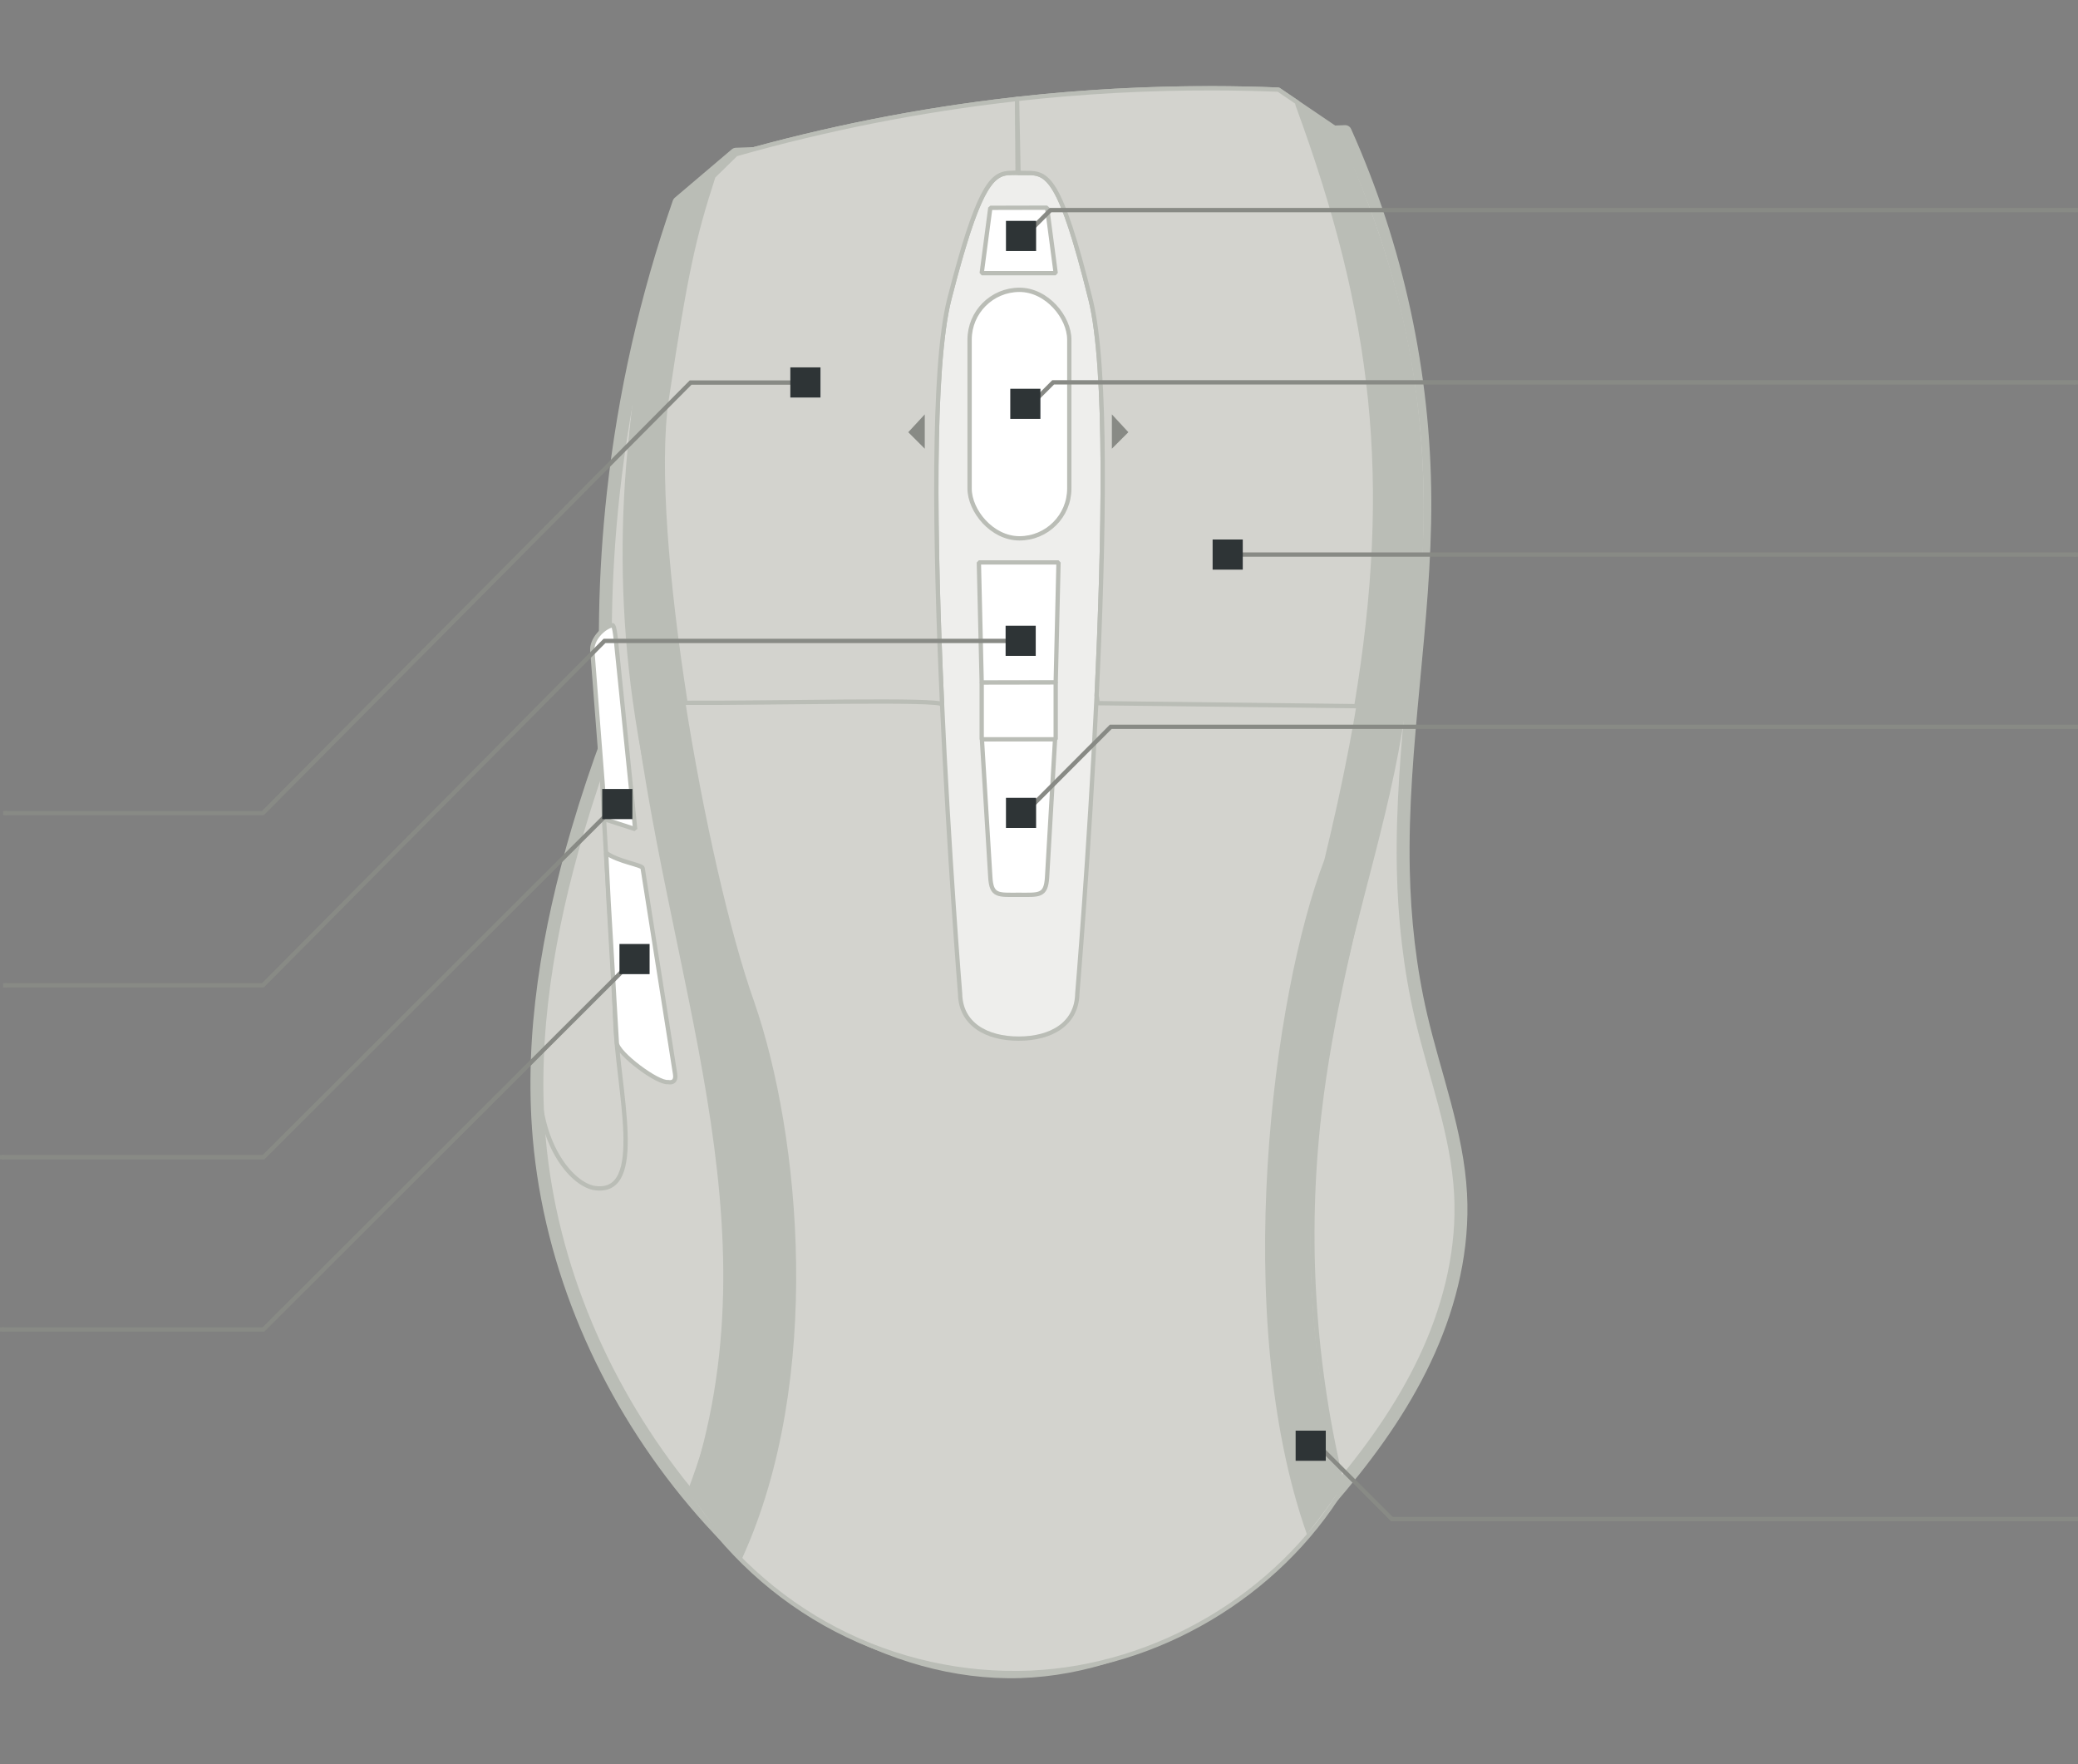 <?xml version="1.0" encoding="UTF-8" standalone="no"?>
<!-- Created with Inkscape (http://www.inkscape.org/) -->

<svg
   xmlns:dc="http://purl.org/dc/elements/1.1/"
   xmlns:cc="http://creativecommons.org/ns#"
   xmlns:rdf="http://www.w3.org/1999/02/22-rdf-syntax-ns#"
   xmlns:svg="http://www.w3.org/2000/svg"
   xmlns="http://www.w3.org/2000/svg"
   xmlns:sodipodi="http://sodipodi.sourceforge.net/DTD/sodipodi-0.dtd"
   xmlns:inkscape="http://www.inkscape.org/namespaces/inkscape"
   width="482.654"
   height="409.757"
   viewBox="0 0 482.654 409.757"
   version="1.1"
   id="svg8"
   inkscape:version="0.91 r13725"
   sodipodi:docname="roccat-kone-xtd.svg"
   inkscape:export-filename="/home/jimmac/logitech-g403.png"
   inkscape:export-xdpi="96"
   inkscape:export-ydpi="96">
  <rect x="0" y="0" width="482.654" height="409.757" fill="#808080" stroke="none"/>
  <defs
     id="defs2">
    <inkscape:path-effect
       effect="spiro"
       id="path-effect4426"
       is_visible="true" />
    <inkscape:path-effect
       effect="spiro"
       id="path-effect4416"
       is_visible="true" />
    <inkscape:path-effect
       is_visible="true"
       id="path-effect4412"
       effect="spiro" />
    <inkscape:path-effect
       effect="spiro"
       id="path-effect4397"
       is_visible="true" />
    <inkscape:path-effect
       effect="spiro"
       id="path-effect4384"
       is_visible="true" />
    <inkscape:path-effect
       effect="spiro"
       id="path-effect4380"
       is_visible="true" />
    <inkscape:path-effect
       effect="spiro"
       id="path-effect4368"
       is_visible="true" />
    <inkscape:path-effect
       effect="spiro"
       id="path-effect4360"
       is_visible="true" />
    <inkscape:path-effect
       effect="spiro"
       id="path-effect4193"
       is_visible="true" />
    <inkscape:path-effect
       effect="spiro"
       id="path-effect4185"
       is_visible="true" />
  </defs>
  <sodipodi:namedview
     id="base"
     pagecolor="#ffffff"
     bordercolor="#666666"
     borderopacity="1.0"
     inkscape:pageopacity="0.0"
     inkscape:pageshadow="2"
     inkscape:zoom="0.70710678"
     inkscape:cx="-64.59026"
     inkscape:cy="199.95686"
     inkscape:document-units="px"
     inkscape:current-layer="Buttons"
     inkscape:document-rotation="0"
     showgrid="false"
     units="px"
     borderlayer="true"
     inkscape:showpageshadow="false"
     inkscape:pagecheckerboard="false"
     showguides="true"
     inkscape:window-width="1920"
     inkscape:window-height="1101"
     inkscape:window-x="1920"
     inkscape:window-y="28"
     inkscape:window-maximized="1"
     fit-margin-top="20"
     fit-margin-left="0"
     fit-margin-bottom="20"
     fit-margin-right="0"
     inkscape:guide-bbox="true"
     guidetolerance="10"
     objecttolerance="10"
     gridtolerance="10">
    <inkscape:grid
       type="xygrid"
       id="grid956"
       originx="36.654"
       originy="3.469" />
    <sodipodi:guide
       position="125.244,292.813"
       orientation="1,0"
       id="guide4350" />
    <sodipodi:guide
       position="232.017,389.686"
       orientation="0,1"
       id="guide4352" />
    <sodipodi:guide
       position="339.498,179.676"
       orientation="1,0"
       id="guide4354" />
    <sodipodi:guide
       position="262.423,21.284"
       orientation="0,1"
       id="guide4356" />
    <sodipodi:guide
       position="61.518,157.331"
       orientation="1,0"
       id="guide5867" />
  </sodipodi:namedview>
  <g
     inkscape:groupmode="layer"
     id="Device"
     inkscape:label="Device"
     transform="translate(36.654,-393.711)"
     style="display:inline">
    <path
       style="color:#000000;display:inline;overflow:visible;visibility:visible;opacity:1;fill:#d3d3ce;fill-opacity:1;fill-rule:nonzero;stroke:#babdb6;stroke-width:3;stroke-linecap:butt;stroke-linejoin:round;stroke-miterlimit:4;stroke-dasharray:none;stroke-dashoffset:0;stroke-opacity:1;marker:none;enable-background:accumulate"
       d="m 122.825,740.37 c -19.023,-23.416 -31.616,-52.288 -34.234,-82.344 -2.096,-24.07 2.129,-48.322 8.951,-71.5 2.158,-7.333 4.577,-14.589 7.25,-21.75 -1.398,-18.811 -1.063,-37.75 1,-56.5 2.528,-22.977 7.654,-45.668 15.25,-67.5 l 13.25,-11.25 141.5,-5.25 c 12.03,26.796 18.376,56.128 18.5,85.5 0.121,28.73 -5.622,57.277 -5,86 0.246,11.378 1.498,22.751 4.074,33.837 3.208,13.802 8.478,27.263 9.228,41.413 0.662,12.482 -2.278,24.996 -7.369,36.411 -5.092,11.415 -12.287,21.792 -20.302,31.384 -9.495,11.362 -20.286,21.787 -32.846,29.628 -12.561,7.841 -26.985,13.025 -41.785,13.486 -15.18,0.472 -30.292,-4.053 -43.449,-11.638 -13.158,-7.585 -24.442,-18.139 -34.018,-29.926 z"
       id="path4382"
       inkscape:path-effect="#path-effect4384"
       inkscape:original-d="m 122.82453,740.37034 c 0,0 -34.233943,-46.59359 -34.233943,-82.34359 0,-35.75 5.95101,-62.75 8.95101,-71.5 3.000003,-8.75 7.250003,-21.75 7.250003,-21.75 25.62768,0 -0.25,-44 1,-56.5 1.25,-12.5 15.25,-67.5 15.25,-67.5 l 13.25,-11.25 141.5,-5.25 c 0,0 18.25,53.25 18.5,85.5 0.25,32.25 -5.25,74.75 -5,86 0.125,5.625 0.81574,20.14113 4.0739,33.8367 3.25816,13.69557 6.83375,29.07057 9.22845,41.4133 0.84882,4.375 -22.22676,62.14156 -27.67081,67.7946 -24.05895,24.98254 -60.00654,43.19257 -74.63154,43.11352 -48.05458,-0.25976 -77.46707,-41.56453 -77.46707,-41.56453 z"
       inkscape:connector-curvature="0"
       sodipodi:nodetypes="csscscccssssssc" />
    <path
       style="color:#000000;display:inline;overflow:visible;visibility:visible;opacity:1;fill:#d3d3ce;fill-opacity:1;fill-rule:nonzero;stroke:#babdb6;stroke-width:1;stroke-linecap:butt;stroke-linejoin:round;stroke-miterlimit:4;stroke-dasharray:none;stroke-dashoffset:0;stroke-opacity:1;marker:none;enable-background:accumulate"
       d="m 134.292,429.527 -12.75,12.5 c -12.314,36.576 -16.025,76.019 -10.75,114.25 6.143,44.518 24.246,87.578 23,132.5 -0.493,17.763 -4.061,35.437 -10.5,52 8.392,13.206 20.314,24.147 34.192,31.375 13.878,7.228 29.676,10.727 45.308,10.033 29.21,-1.296 57.309,-17.926 72.5,-42.908 -6.99,-28.364 -8.863,-57.981 -5.5,-87 5.139,-44.345 22.313,-86.911 24.5,-131.5 1.631,-33.245 -5.321,-66.876 -20,-96.75 l -14,-9.495 c -20.536,-0.821 -41.135,-0.065 -61.556,2.26 -21.781,2.479 -43.358,6.743 -64.444,12.735 z"
       id="path4378"
       inkscape:original-d="m 134.2916,429.52675 -12.75,12.5 c 0,0 -18.75,71.75 -10.75,114.25 8,42.5 23.42774,101.24777 23,132.5 -0.42774,31.25223 -10.5,52 -10.5,52 0,0 43.5,41.40812 79.5,41.40812 36,0 72.5,-42.90812 72.5,-42.90812 0,0 -20,-25.5 -5.5,-87 14.5,-61.5 23,-104.5 24.5,-131.5 1.5,-27 -20,-96.75 -20,-96.75 l -14,-9.49452 c -22.40781,-0.31655 -36.15781,-0.75 -61.55586,2.25985 -25.99748,3.08089 -64.44414,12.73467 -64.44414,12.73467 z"
       inkscape:connector-curvature="0"
       sodipodi:nodetypes="ccszcscssccsc"
       inkscape:path-effect="#path-effect4380" />
    <path
       style="fill:none;fill-rule:evenodd;stroke:#babdb6;stroke-width:1px;stroke-linecap:butt;stroke-linejoin:miter;stroke-opacity:1"
       d="m 102.951,567.965 c 0.7,22.448 2.658,43.377 3.306,62.887 0.529,15.926 7.347,40.389 -4.698,38.788 -4.93,-0.656 -12.883,-9.266 -13.017,-24.738"
       id="path4401"
       inkscape:connector-curvature="0"
       sodipodi:nodetypes="cssc" />
    <path
       inkscape:label="#path924"
       style="color:#000000;display:inline;overflow:visible;opacity:1;fill:#ffffff;fill-opacity:1;stroke:#babdb6;stroke-width:1;stroke-linecap:butt;stroke-linejoin:bevel;stroke-miterlimit:4;stroke-dasharray:none;stroke-dashoffset:0;stroke-opacity:1;marker:none;marker-start:none;marker-mid:none;marker-end:none;paint-order:normal"
       d="m 104.145,591.786 c 2.702,2.041 8.347,2.782 8.465,3.526 l 7.539,47.841 c 0.376,2.386 -1.621,1.863 -1.621,1.863 -2.389,0.355 -11.768,-6.662 -11.908,-9.073 l -1.907,-32.71 c -0.141,-2.411 -0.567,-11.447 -0.567,-11.447 z"
       id="button4"
       inkscape:connector-curvature="0"
       sodipodi:nodetypes="csscssc" />
    <path
       style="color:#000000;overflow:visible;opacity:1;fill:#ffffff;fill-opacity:1;stroke:#babdb6;stroke-width:1;stroke-linecap:butt;stroke-linejoin:bevel;stroke-miterlimit:4;stroke-dasharray:none;stroke-dashoffset:0;stroke-opacity:1;marker:none;marker-start:none;marker-mid:none;marker-end:none;paint-order:normal"
       d="m 105.59,538.912 c 0.523,-0.126 0.848,3.74 1.083,6.144 l 4.204,41.212 -6.913,-2.235 -3.042,-39.254 c -0.187,-2.408 2.32,-5.302 4.668,-5.867 z"
       id="button3"
       inkscape:connector-curvature="0"
       sodipodi:nodetypes="ssccss"
       inkscape:label="#rect921" />
    <path
       style="color:#000000;overflow:visible;opacity:1;fill:#eeeeec;fill-opacity:1;stroke:#babdb6;stroke-width:1;stroke-linecap:butt;stroke-linejoin:bevel;stroke-miterlimit:4;stroke-dasharray:none;stroke-dashoffset:0;stroke-opacity:1;marker:none;marker-start:none;marker-mid:none;marker-end:none;paint-order:normal"
       d="m 216.67,463.358 c 7.788,31.516 -3.102,161.124 -3.102,161.124 -0.135,7.03 -6.071,10.441 -13.611,10.441 -7.541,0 -13.502,-3.411 -13.611,-10.441 0,0 -10.543,-129.83 -2.5,-161.314 8.043,-31.484 11.005,-29.306 16.589,-29.263 5.584,0.043 8.447,-2.062 16.236,29.454 z"
       id="rect913"
       inkscape:connector-curvature="0"
       sodipodi:nodetypes="zssszzz" />
    <rect
       style="color:#000000;overflow:visible;opacity:1;fill:#ffffff;fill-opacity:1;stroke:#babdb6;stroke-width:1;stroke-linecap:butt;stroke-linejoin:bevel;stroke-miterlimit:4;stroke-dasharray:none;stroke-dashoffset:0;stroke-opacity:1;marker:none;marker-start:none;marker-mid:none;marker-end:none;paint-order:normal"
       id="button2"
       width="23.156"
       height="57.718"
       x="188.554"
       y="461.019"
       rx="11.578"
       ry="11.578"
       inkscape:label="#rect932" />
    <path
       sodipodi:nodetypes="ccccc"
       inkscape:connector-curvature="0"
       id="button9"
       d="m 209.207,524.33 -0.657,27.929 -17.188,0 -0.657,-27.929 z"
       style="color:#000000;overflow:visible;opacity:1;fill:#ffffff;fill-opacity:1;stroke:#babdb6;stroke-width:1;stroke-linecap:butt;stroke-linejoin:bevel;stroke-miterlimit:4;stroke-dasharray:none;stroke-dashoffset:0;stroke-opacity:1;marker:none;marker-start:none;marker-mid:none;marker-end:none;paint-order:normal"
       inkscape:label="#path942" />
    <path
       inkscape:label="#path942"
       style="color:#000000;overflow:visible;opacity:1;fill:#ffffff;fill-opacity:1;stroke:#babdb6;stroke-width:1;stroke-linecap:butt;stroke-linejoin:bevel;stroke-miterlimit:4;stroke-dasharray:none;stroke-dashoffset:0;stroke-opacity:1;marker:none;marker-start:none;marker-mid:none;marker-end:none;paint-order:normal"
       d="m 208.412,565.233 -1.861,32.171 c -0.26,4.491 -1.833,4.12 -6.594,4.12 -4.761,0 -6.337,0.371 -6.594,-4.12 l -1.95,-31.994 z"
       id="button10"
       inkscape:connector-curvature="0"
       sodipodi:nodetypes="cssscc" />
    <path
       style="color:#000000;display:inline;overflow:visible;visibility:visible;opacity:1;fill:#d3d3ce;fill-opacity:1;fill-rule:nonzero;stroke:#babdb6;stroke-width:1;stroke-linecap:butt;stroke-linejoin:round;stroke-miterlimit:4;stroke-dasharray:none;stroke-dashoffset:0;stroke-opacity:1;marker:none;enable-background:accumulate"
       d="m 199.581,416.697 c -0.281,0.031 -0.564,0.064 -0.846,0.096 -21.781,2.479 -43.357,6.743 -64.443,12.734 l -5.242,5.139 c -4.632,14.238 -6.485,22.57 -10.857,51.73 -2.313,15.426 0.033,42.971 4.377,70.535 20.184,0.105 59.332,-0.931 59.539,0.375 l 0.037,-0.303 c -1.677,-36.752 -2.374,-77.892 1.699,-93.836 6.492,-25.415 9.675,-28.891 13.598,-29.266 l 2.256,-0.104 z"
       id="button0"
       inkscape:connector-curvature="0"
       sodipodi:nodetypes="ccccscccsccc" />
    <path
       inkscape:label="#path942"
       style="color:#000000;overflow:visible;opacity:1;fill:#ffffff;fill-opacity:1;stroke:#babdb6;stroke-width:1;stroke-linecap:butt;stroke-linejoin:bevel;stroke-miterlimit:4;stroke-dasharray:none;stroke-dashoffset:0;stroke-opacity:1;marker:none;marker-start:none;marker-mid:none;marker-end:none;paint-order:normal"
       d="m 208.551,552.195 -5e-4,13.21 -17.188,0 -5.2e-4,-13.179 z"
       id="path4391"
       inkscape:connector-curvature="0"
       sodipodi:nodetypes="ccccc" />
    <path
       sodipodi:nodetypes="ccccc"
       inkscape:connector-curvature="0"
       id="button11"
       d="m 206.551,441.945 2,15.21 -17.188,0 1.999,-15.179 z"
       style="color:#000000;overflow:visible;opacity:1;fill:#ffffff;fill-opacity:1;stroke:#babdb6;stroke-width:1;stroke-linecap:butt;stroke-linejoin:bevel;stroke-miterlimit:4;stroke-dasharray:none;stroke-dashoffset:0;stroke-opacity:1;marker:none;marker-start:none;marker-mid:none;marker-end:none;paint-order:normal"
       inkscape:label="#path942" />
    <path
       style="color:#000000;display:inline;overflow:visible;visibility:visible;opacity:1;fill:#d3d3ce;fill-opacity:1;fill-rule:nonzero;stroke:#babdb6;stroke-width:1;stroke-linecap:butt;stroke-linejoin:round;stroke-miterlimit:4;stroke-dasharray:none;stroke-dashoffset:0;stroke-opacity:1;marker:none;enable-background:accumulate"
       d="m 245.094,414.212 c -15.202,-0.032 -30.406,0.797 -45.514,2.484 l 0.334,17.16 1.961,0.035 c 4.684,-0.047 7.715,0.813 14.795,29.465 3.876,15.685 3.124,55.661 1.393,91.869 l 0.238,1.793 60.074,0.693 c 8.823,-52.621 4.274,-90.988 -13.627,-139.627 l -0.133,-0.621 -4.324,-2.932 c -5.063,-0.202 -10.13,-0.31 -15.197,-0.32 z"
       id="button1"
       inkscape:connector-curvature="0"
       sodipodi:nodetypes="ccccscccccccc" />
    <path
       id="led0"
       style="fill:#babdb6;fill-opacity:1;fill-rule:evenodd;stroke:none;stroke-width:1px;stroke-linecap:butt;stroke-linejoin:miter;stroke-opacity:1"
       d="m 290.242,554.466 c -5.27,49.561 -36.23,99.477 -15.282,184.711 -3.168,4.449 -3.173,4.564 -8.056,10.87 -17.844,-50.577 -7.857,-125.644 4.044,-156.625 17.601,-72.507 15.505,-116.358 -6.201,-175.336 l 9.292,5.583 c 10.82,25.113 27.567,64.496 16.203,130.796 z m -180.192,-2.475 c 7.611,68.83 34.536,125.64 13.284,188.423 3.247,3.98 8.531,12.444 12.348,15.289 18.995,-41.577 13.578,-98.287 2.861,-129.269 -11.329,-31.755 -24.923,-109.559 -20.352,-140.039 4.571,-30.48 6.355,-38.134 11.473,-53.638 l -10.118,10.887 c -9.969,31.308 -13.362,66.441 -9.497,108.346 z"
       inkscape:label="#path5753"
       inkscape:connector-curvature="0" />
    <path
       inkscape:label="#path1146"
       inkscape:connector-curvature="0"
       id="button6"
       d="m 221.6,489.945 0,7.976 3.833,-3.833 z"
       style="color:#000000;display:inline;overflow:visible;opacity:1;fill:#888a85;fill-opacity:1;stroke:none;stroke-width:1;stroke-linecap:butt;stroke-linejoin:bevel;stroke-miterlimit:4;stroke-dasharray:none;stroke-dashoffset:0;stroke-opacity:1;marker:none;marker-start:none;marker-mid:none;marker-end:none;paint-order:normal" />
    <path
       inkscape:label="#path1148"
       style="color:#000000;display:inline;overflow:visible;opacity:1;fill:#888a85;fill-opacity:1;stroke:none;stroke-width:1;stroke-linecap:butt;stroke-linejoin:bevel;stroke-miterlimit:4;stroke-dasharray:none;stroke-dashoffset:0;stroke-opacity:1;marker:none;marker-start:none;marker-mid:none;marker-end:none;paint-order:normal"
       d="m 178.14,489.945 0,7.976 -3.833,-3.833 z"
       id="button5"
       inkscape:connector-curvature="0" />
  </g>
  <g
     inkscape:groupmode="layer"
     id="Buttons"
     inkscape:label="Buttons"
     style="display:inline"
     transform="translate(36.654,6.289)">
    <g
       id="button1-path"
       inkscape:label="#g131"
       transform="translate(8,72)">
      <path
         sodipodi:nodetypes="cc"
         style="color:#000000;overflow:visible;opacity:1;fill:none;fill-opacity:1;stroke:#888a85;stroke-width:1;stroke-linecap:square;stroke-linejoin:miter;stroke-miterlimit:4;stroke-dasharray:none;stroke-dashoffset:0;stroke-opacity:1;marker:none;marker-start:none;marker-mid:none;marker-end:none;paint-order:normal"
         d="m 242.948,50.506 194.052,0"
         id="path958"
         inkscape:connector-curvature="0" />
      <rect
         style="color:#000000;overflow:visible;opacity:1;fill:#2e3436;fill-opacity:1;stroke:none;stroke-width:2;stroke-linecap:square;stroke-linejoin:miter;stroke-miterlimit:4;stroke-dasharray:none;stroke-dashoffset:0;stroke-opacity:1;marker:none;marker-start:none;marker-mid:none;marker-end:none;paint-order:normal"
         id="rect968"
         width="7"
         height="7"
         x="237"
         y="47.006" />
      <rect
         inkscape:label="#rect867"
         style="color:#000000;text-align:start;overflow:visible;fill:#888a85;fill-opacity:1;stroke:none;stroke-linecap:round"
         id="button1-leader"
         width="1"
         height="1"
         x="437"
         y="50.006" />
    </g>
    <g
       id="button11-path"
       inkscape:label="#g141"
       transform="translate(8,-88)">
      <path
         sodipodi:nodetypes="ccc"
         inkscape:connector-curvature="0"
         id="path960"
         d="m 437,130.506 -237.656,0 -3.896,3.896"
         style="color:#000000;overflow:visible;opacity:1;fill:none;fill-opacity:1;stroke:#888a85;stroke-width:1;stroke-linecap:square;stroke-linejoin:miter;stroke-miterlimit:4;stroke-dasharray:none;stroke-dashoffset:0;stroke-opacity:1;marker:none;marker-start:none;marker-mid:none;marker-end:none;paint-order:normal"
         inkscape:label="#path960" />
      <rect
         y="133.006"
         x="189"
         height="7"
         width="7"
         id="rect970"
         style="color:#000000;overflow:visible;opacity:1;fill:#2e3436;fill-opacity:1;stroke:none;stroke-width:2;stroke-linecap:square;stroke-linejoin:miter;stroke-miterlimit:4;stroke-dasharray:none;stroke-dashoffset:0;stroke-opacity:1;marker:none;marker-start:none;marker-mid:none;marker-end:none;paint-order:normal"
         inkscape:label="#rect970" />
      <rect
         inkscape:label="#rect871"
         style="color:#000000;text-align:start;overflow:visible;fill:#888a85;fill-opacity:1;stroke:none;stroke-linecap:round"
         id="button11-leader"
         width="1"
         height="1"
         x="437"
         y="130.006" />
    </g>
    <g
       id="button2-path"
       inkscape:label="#g136"
       transform="translate(8,-8)">
      <rect
         inkscape:label="#rect869"
         y="90.006"
         x="437"
         height="1"
         width="1"
         id="button2-leader"
         style="color:#000000;text-align:start;overflow:visible;fill:#888a85;fill-opacity:1;stroke:none;stroke-linecap:round" />
      <path
         style="color:#000000;overflow:visible;opacity:1;fill:none;fill-opacity:1;stroke:#888a85;stroke-width:1;stroke-linecap:square;stroke-linejoin:miter;stroke-miterlimit:4;stroke-dasharray:none;stroke-dashoffset:0;stroke-opacity:1;marker:none;marker-start:none;marker-mid:none;marker-end:none;paint-order:normal"
         d="m 195.979,94.491 3.986,-3.986 237.036,0"
         id="path908"
         inkscape:connector-curvature="0"
         sodipodi:nodetypes="ccc" />
      <rect
         style="color:#000000;overflow:visible;opacity:1;fill:#2e3436;fill-opacity:1;stroke:none;stroke-width:2;stroke-linecap:square;stroke-linejoin:miter;stroke-miterlimit:4;stroke-dasharray:none;stroke-dashoffset:0;stroke-opacity:1;marker:none;marker-start:none;marker-mid:none;marker-end:none;paint-order:normal"
         id="rect910"
         width="7"
         height="7"
         x="190"
         y="92" />
    </g>
    <g
       id="button10-path"
       inkscape:label="#g146"
       transform="translate(8,-8)">
      <path
         style="color:#000000;overflow:visible;opacity:1;fill:none;fill-opacity:1;stroke:#888a85;stroke-width:1;stroke-linecap:square;stroke-linejoin:miter;stroke-miterlimit:4;stroke-dasharray:none;stroke-dashoffset:0;stroke-opacity:1;marker:none;marker-start:none;marker-mid:none;marker-end:none;paint-order:normal"
         d="m 436.551,170.506 -223.207,0 -18.114,18.153"
         id="path51"
         inkscape:connector-curvature="0"
         sodipodi:nodetypes="ccc" />
      <rect
         style="color:#000000;overflow:visible;opacity:1;fill:#2e3436;fill-opacity:1;stroke:none;stroke-width:2;stroke-linecap:square;stroke-linejoin:miter;stroke-miterlimit:4;stroke-dasharray:none;stroke-dashoffset:0;stroke-opacity:1;marker:none;marker-start:none;marker-mid:none;marker-end:none;paint-order:normal"
         id="rect53"
         width="7"
         height="7"
         x="189"
         y="187" />
      <rect
         y="170"
         x="437"
         height="1"
         width="1"
         id="button10-leader"
         style="color:#000000;text-align:start;overflow:visible;fill:#888a85;fill-opacity:1;stroke:none;stroke-linecap:round"
         inkscape:label="#rect871" />
    </g>
    <g
       transform="translate(-72.087,-77.953)"
       style="display:inline"
       id="button9-path"
       inkscape:label="#g191">
      <path
         style="color:#000000;overflow:visible;opacity:1;fill:none;fill-opacity:1;stroke:#888a85;stroke-width:1;stroke-linecap:square;stroke-linejoin:miter;stroke-miterlimit:4;stroke-dasharray:none;stroke-dashoffset:0;stroke-opacity:1;marker:none;marker-start:none;marker-mid:none;marker-end:none;paint-order:normal"
         d="m 37.169,300.5 59.327,0 79.344,-79.987 96.853,0"
         id="path1502"
         inkscape:connector-curvature="0"
         sodipodi:nodetypes="cccc" />
      <rect
         transform="scale(-1,-1)"
         style="color:#000000;overflow:visible;opacity:1;fill:#2e3436;fill-opacity:1;stroke:none;stroke-width:2;stroke-linecap:square;stroke-linejoin:miter;stroke-miterlimit:4;stroke-dasharray:none;stroke-dashoffset:0;stroke-opacity:1;marker:none;marker-start:none;marker-mid:none;marker-end:none;paint-order:normal"
         id="rect1504"
         width="7"
         height="7"
         x="-276.003"
         y="-223.985" />
      <rect
         transform="scale(-1,-1)"
         style="color:#000000;text-align:end;overflow:visible;fill:#888a85;fill-opacity:1;stroke:none;stroke-linecap:round"
         id="button9-leader"
         width="1"
         height="1"
         x="-37.169"
         y="-301"
         inkscape:label="#rect873" />
    </g>
    <g
       transform="translate(-72.823,-38.035)"
       style="display:inline"
       id="button4-path"
       inkscape:label="#g196">
      <path
         sodipodi:nodetypes="ccc"
         inkscape:connector-curvature="0"
         id="path1506"
         d="m 37.169,340.5 60.201,0 87.698,-87.553"
         style="color:#000000;overflow:visible;opacity:1;fill:none;fill-opacity:1;stroke:#888a85;stroke-width:1;stroke-linecap:square;stroke-linejoin:miter;stroke-miterlimit:4;stroke-dasharray:none;stroke-dashoffset:0;stroke-opacity:1;marker:none;marker-start:none;marker-mid:none;marker-end:none;paint-order:normal" />
      <rect
         y="-257.982"
         x="-187.05"
         height="7"
         width="7"
         id="rect1508"
         style="color:#000000;overflow:visible;opacity:1;fill:#2e3436;fill-opacity:1;stroke:none;stroke-width:2;stroke-linecap:square;stroke-linejoin:miter;stroke-miterlimit:4;stroke-dasharray:none;stroke-dashoffset:0;stroke-opacity:1;marker:none;marker-start:none;marker-mid:none;marker-end:none;paint-order:normal"
         transform="scale(-1,-1)" />
      <rect
         inkscape:label="#rect873"
         y="-341"
         x="-37.169"
         height="1"
         width="1"
         id="button4-leader"
         style="color:#000000;text-align:end;overflow:visible;fill:#888a85;fill-opacity:1;stroke:none;stroke-linecap:round"
         transform="scale(-1,-1)" />
    </g>
    <g
       inkscape:label="#g196"
       id="button3-path"
       style="display:inline"
       transform="translate(-72.823,-78.035)">
      <path
         style="color:#000000;overflow:visible;opacity:1;fill:none;fill-opacity:1;stroke:#888a85;stroke-width:1;stroke-linecap:square;stroke-linejoin:miter;stroke-miterlimit:4;stroke-dasharray:none;stroke-dashoffset:0;stroke-opacity:1;marker:none;marker-start:none;marker-mid:none;marker-end:none;paint-order:normal"
         d="m 37.169,340.5 60.201,0 83.698,-83.553"
         id="path5817"
         inkscape:connector-curvature="0"
         sodipodi:nodetypes="ccc" />
      <rect
         transform="scale(-1,-1)"
         style="color:#000000;overflow:visible;opacity:1;fill:#2e3436;fill-opacity:1;stroke:none;stroke-width:2;stroke-linecap:square;stroke-linejoin:miter;stroke-miterlimit:4;stroke-dasharray:none;stroke-dashoffset:0;stroke-opacity:1;marker:none;marker-start:none;marker-mid:none;marker-end:none;paint-order:normal"
         id="rect5819"
         width="7"
         height="7"
         x="-183.05"
         y="-261.982" />
      <rect
         transform="scale(-1,-1)"
         style="color:#000000;text-align:end;overflow:visible;fill:#888a85;fill-opacity:1;stroke:none;stroke-linecap:round"
         id="button3-leader"
         width="1"
         height="1"
         x="-37.169"
         y="-341"
         inkscape:label="#rect873" />
    </g>
    <g
       inkscape:label="#g191"
       id="button0-path"
       style="display:inline"
       transform="translate(-72.087,-137.953)">
      <path
         sodipodi:nodetypes="cccc"
         inkscape:connector-curvature="0"
         id="button0-line"
         d="m 37.169,320.5 59.327,0 99.344,-99.987 26.853,0"
         style="color:#000000;overflow:visible;opacity:1;fill:none;fill-opacity:1;stroke:#888a85;stroke-width:1;stroke-linecap:square;stroke-linejoin:miter;stroke-miterlimit:4;stroke-dasharray:none;stroke-dashoffset:0;stroke-opacity:1;marker:none;marker-start:none;marker-mid:none;marker-end:none;paint-order:normal"
         inkscape:label="#path5841" />
      <rect
         y="-223.985"
         x="-226.003"
         height="7"
         width="7"
         id="button0-rect"
         style="color:#000000;overflow:visible;opacity:1;fill:#2e3436;fill-opacity:1;stroke:none;stroke-width:2;stroke-linecap:square;stroke-linejoin:miter;stroke-miterlimit:4;stroke-dasharray:none;stroke-dashoffset:0;stroke-opacity:1;marker:none;marker-start:none;marker-mid:none;marker-end:none;paint-order:normal"
         transform="scale(-1,-1)"
         inkscape:label="#rect5843" />
      <rect
         inkscape:label="#rect873"
         y="-321"
         x="-37.169"
         height="1"
         width="1"
         id="button0-leader"
         style="color:#000000;text-align:end;overflow:visible;fill:#888a85;fill-opacity:1;stroke:none;stroke-linecap:round"
         transform="scale(-1,-1)" />
    </g>
  </g>
  <g
     inkscape:groupmode="layer"
     id="LEDs"
     inkscape:label="LEDs"
     style="display:inline"
     transform="translate(36.654,6.289)">
    <g
       id="led0-path"
       inkscape:label="#g161"
       transform="translate(8,56)">
      <path
         inkscape:connector-curvature="0"
         id="path877"
         d="m 437,290.506 -158.356,0 -18.977,-18.977"
         style="color:#000000;display:inline;overflow:visible;opacity:1;fill:none;fill-opacity:1;stroke:#888a85;stroke-width:1;stroke-linecap:square;stroke-linejoin:miter;stroke-miterlimit:4;stroke-dasharray:none;stroke-dashoffset:0;stroke-opacity:1;marker:none;marker-start:none;marker-mid:none;marker-end:none;paint-order:normal"
         sodipodi:nodetypes="ccc" />
      <rect
         y="269.969"
         x="256.281"
         height="7"
         width="7"
         id="rect879"
         style="color:#000000;display:inline;overflow:visible;opacity:1;fill:#2e3436;fill-opacity:1;stroke:none;stroke-width:2;stroke-linecap:square;stroke-linejoin:miter;stroke-miterlimit:4;stroke-dasharray:none;stroke-dashoffset:0;stroke-opacity:1;marker:none;marker-start:none;marker-mid:none;marker-end:none;paint-order:normal" />
      <rect
         inkscape:label="#rect881"
         y="290.006"
         x="437"
         height="1"
         width="1"
         id="led0-leader"
         style="color:#000000;text-align:start;display:inline;overflow:visible;fill:#888a85;fill-opacity:1;stroke:none;stroke-linecap:round" />
    </g>
  </g>
</svg>

